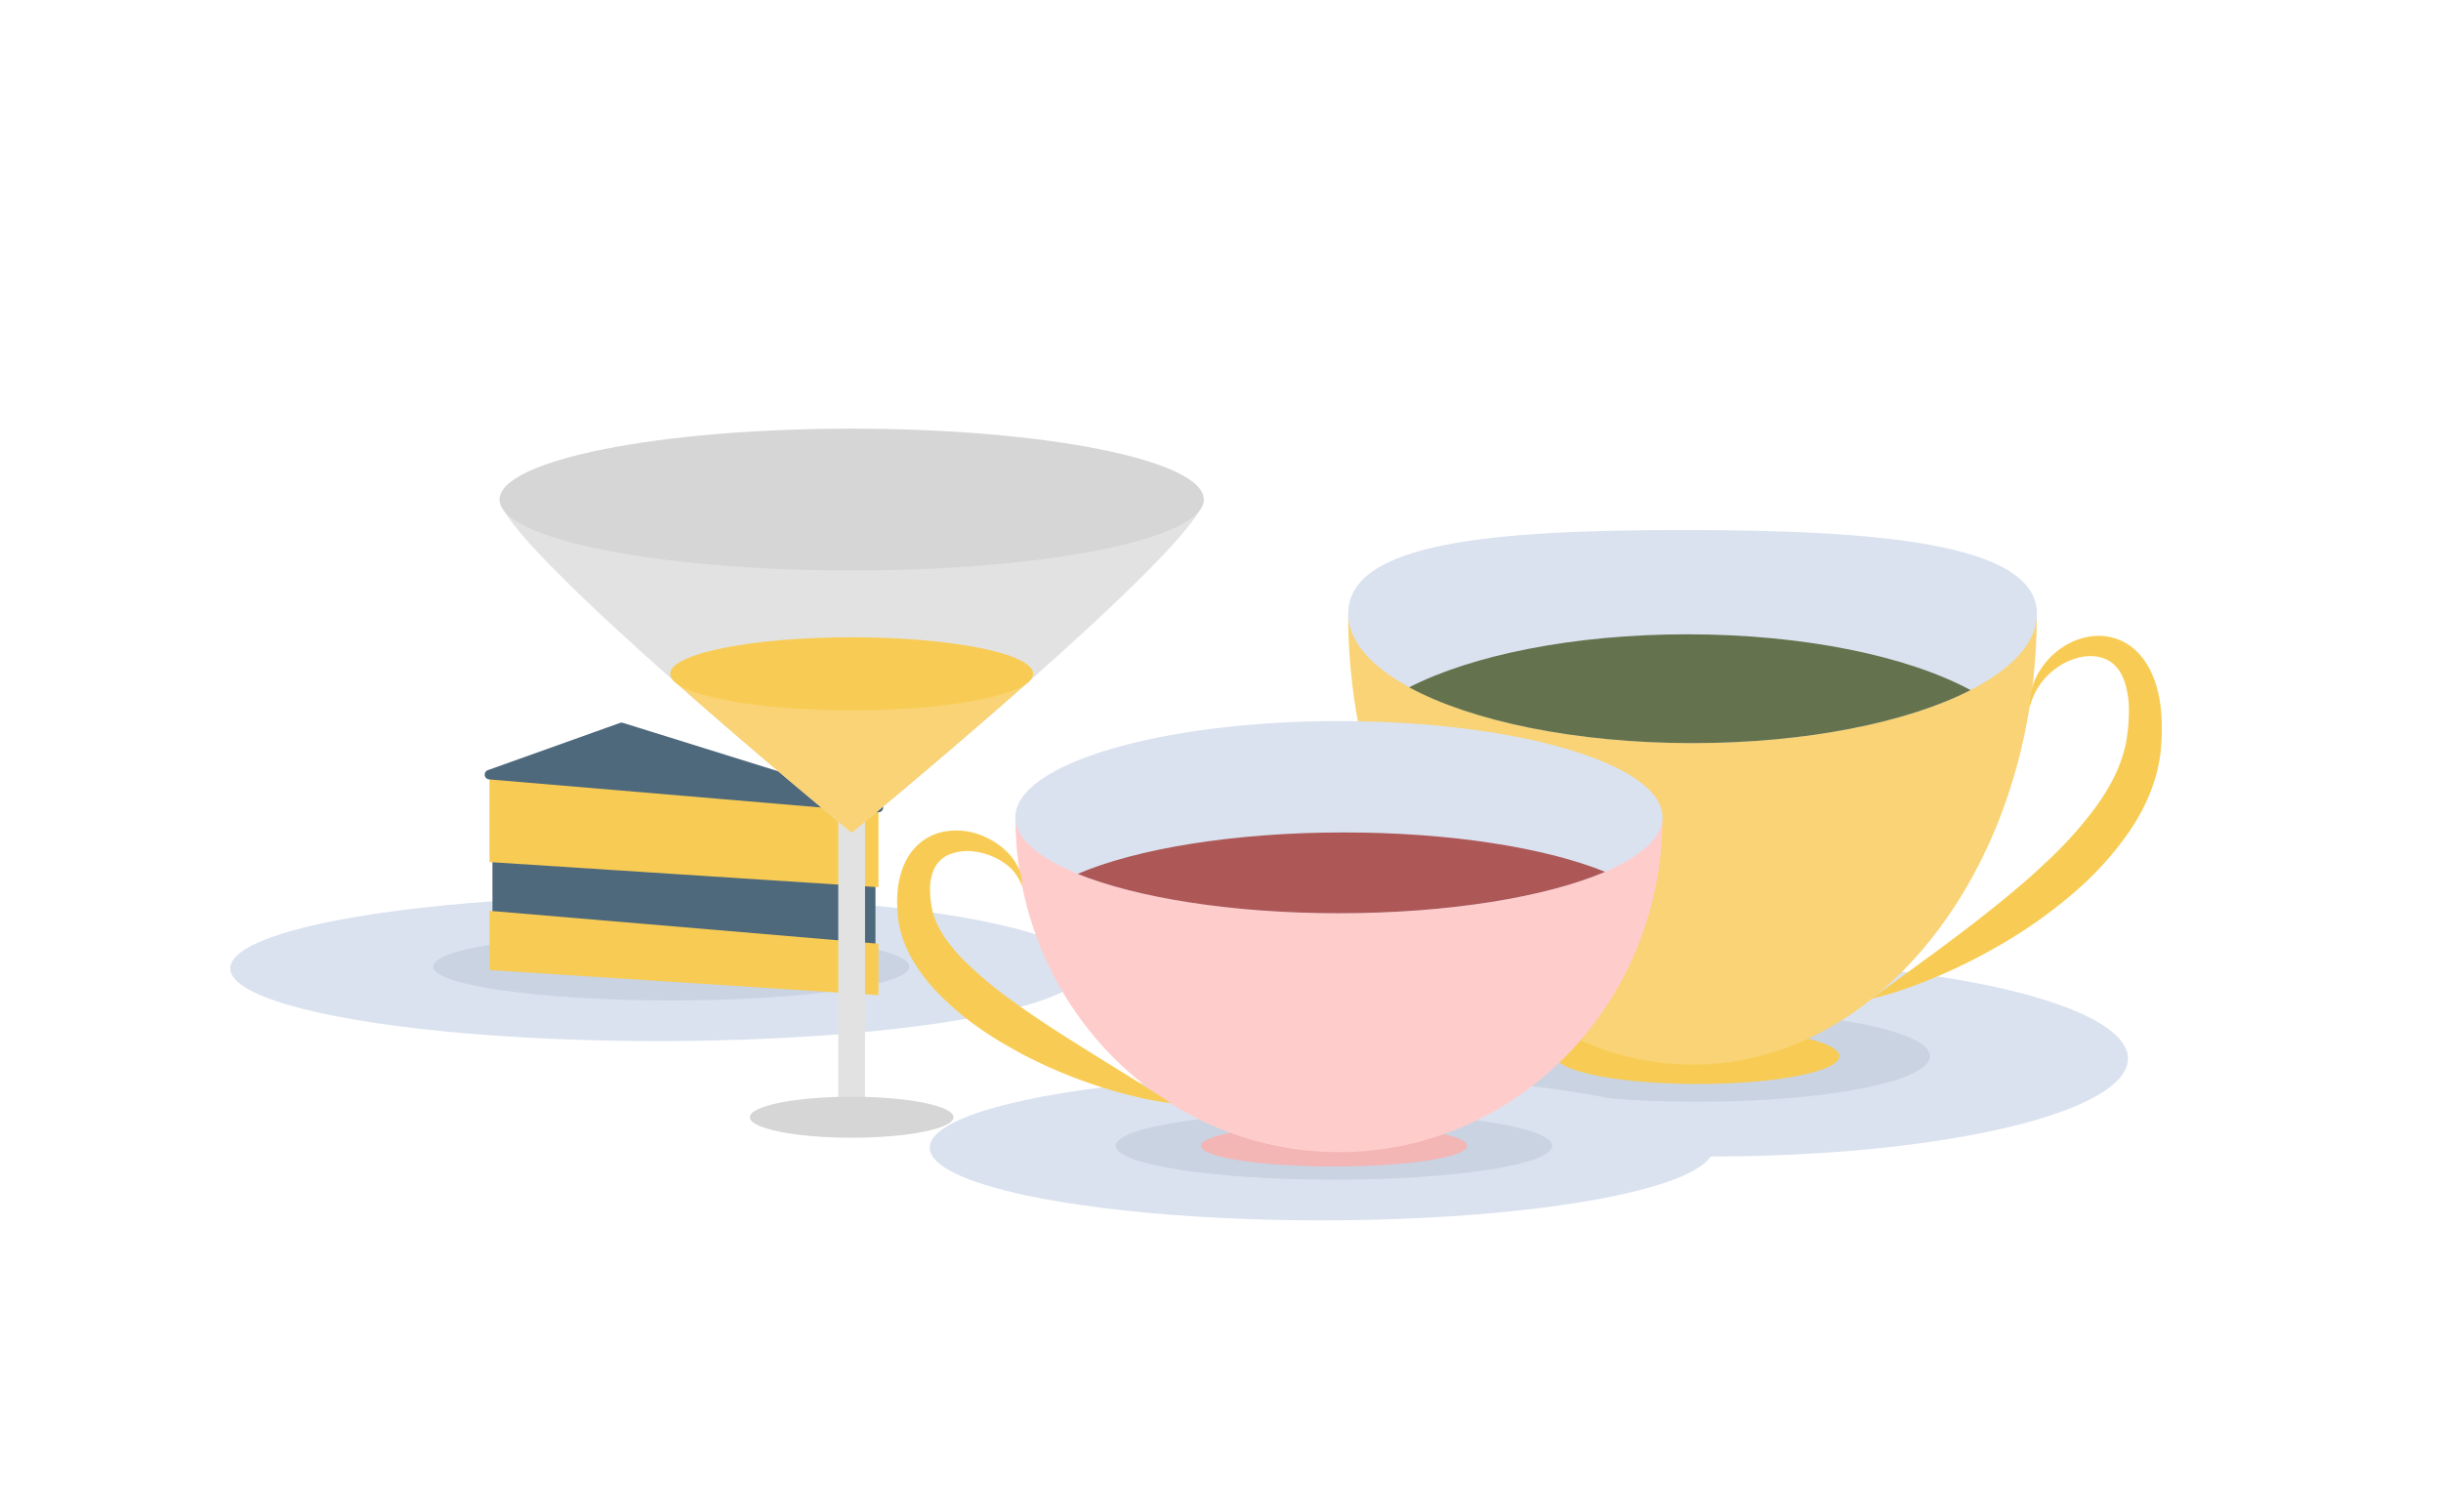 <svg xmlns="http://www.w3.org/2000/svg" viewBox="0 0 1276.44 790.63"><defs><style>.cls-1{fill:#dae2ef;}.cls-2{fill:#c9d3e2;}.cls-3{fill:#f8cc54;}.cls-4{fill:#f9d375;}.cls-5{fill:#64724d;}.cls-6,.cls-7{fill:#4e687c;}.cls-7{stroke:#4e687c;stroke-linecap:round;stroke-linejoin:round;stroke-width:5px;}.cls-8{fill:none;stroke:#e2e2e2;stroke-miterlimit:10;stroke-width:14px;}.cls-9{fill:#e2e2e2;}.cls-10{fill:#d6d6d6;}.cls-11{fill:#f4b5b5;}.cls-12{fill:#fcc;}.cls-13{fill:#ad5757;}</style></defs><title>food-drinks</title><g id="Layer_6" data-name="Layer 6"><ellipse class="cls-1" cx="894.66" cy="553.72" rx="218.1" ry="51.21"/><ellipse class="cls-2" cx="887.79" cy="552.46" rx="121.42" ry="23.84"/><ellipse class="cls-3" cx="887.79" cy="552.46" rx="74.06" ry="14.54"/><path class="cls-4" d="M705,321.67C705,451.58,785.58,556.88,885,556.88s180.07-105.3,180.07-235.21Z"/><path class="cls-1" d="M705,321c0,37.37,80.62,67.66,180.08,67.66s180.07-30.29,180.07-67.66S979.43,277.25,880,277.25,705,283.68,705,321Z"/><path class="cls-5" d="M882.29,331.79c61.4,0,115.61,11.55,148.12,29.18C997.64,377.78,944.74,388.7,885,388.7c-61.41,0-115.62-11.55-148.12-29.18C769.68,342.71,822.58,331.79,882.29,331.79Z"/><path class="cls-3" d="M1061.44,369.73a34,34,0,0,1,5.6-19.59,39.61,39.61,0,0,1,16.12-14.2,34.57,34.57,0,0,1,11-3.17,29,29,0,0,1,12.11,1.21,28.53,28.53,0,0,1,10.8,6.5,32.88,32.88,0,0,1,4.08,4.71,39.14,39.14,0,0,1,3.15,5.18,50.86,50.86,0,0,1,4,10.92,74.48,74.48,0,0,1,1.81,11c.3,3.64.38,7.25.32,10.83,0,1.78-.1,3.56-.22,5.33l-.08,1.33-.11,1.41c-.08.94-.16,1.88-.27,2.82a89,89,0,0,1-2.17,11c-.51,1.78-1,3.59-1.67,5.32L1125,413l-1,2.56c-.68,1.72-1.47,3.37-2.23,5s-1.61,3.28-2.5,4.85c-1.71,3.21-3.64,6.24-5.62,9.24a166.71,166.71,0,0,1-28,31.27,250.4,250.4,0,0,1-33,24.33,293.5,293.5,0,0,1-35.82,18.85c-6.15,2.74-12.41,5.21-18.74,7.48a177.21,177.21,0,0,1-19.35,5.8l32.16-23.53c10.58-7.8,21-15.65,31.08-23.75,5.08-4,10-8.15,14.88-12.29s9.56-8.46,14.16-12.81a208.43,208.43,0,0,0,24.79-27.73,116.61,116.61,0,0,0,9.4-15.23,76.14,76.14,0,0,0,6-16.2c.17-.69.27-1.39.44-2.09l.23-1,.17-1.14c.24-1.52.43-3,.6-4.55a88.51,88.51,0,0,0,.55-9,47.89,47.89,0,0,0-2.29-16.69c-1.75-5-4.71-9-9-11.22a19.13,19.13,0,0,0-7.33-1.92,25.66,25.66,0,0,0-8.3.93A35.69,35.69,0,0,0,1061.44,369.73Z"/><ellipse class="cls-1" cx="343.99" cy="506.52" rx="223.59" ry="38.05"/><ellipse class="cls-2" cx="351.03" cy="505.59" rx="124.48" ry="17.71"/><polygon class="cls-6" points="257.51 506.71 257.51 406.08 457.79 423.02 457.79 519.67 257.51 506.71"/><polygon class="cls-3" points="255.95 450.92 459.35 464.07 459.35 422.4 255.95 405.19 255.95 450.92"/><polygon class="cls-3" points="255.95 507.4 459.35 520.55 459.35 493.63 255.95 476.42 255.95 507.4"/><polygon class="cls-7" points="325.03 380.5 255.95 405.19 459.35 422.39 325.03 380.5"/><line class="cls-8" x1="445.34" y1="424.36" x2="445.34" y2="579.36"/><path class="cls-9" d="M464.64,260.85H261.23c0,23.49,184.13,174.74,184.13,174.74S629.49,284.34,629.49,260.85Z"/><path class="cls-4" d="M538.18,356.25l-186.39-.55h0c46.53,41.25,93.57,79.89,93.57,79.89s46.48-38.18,92.73-79.15A1.87,1.87,0,0,1,538.18,356.25Z"/><ellipse class="cls-10" cx="445.36" cy="261.32" rx="184.13" ry="37.11"/><ellipse class="cls-10" cx="445.36" cy="584.39" rx="53.25" ry="10.73"/><ellipse class="cls-3" cx="445.36" cy="352.45" rx="94.88" ry="19.12"/><ellipse class="cls-1" cx="691.1" cy="600.29" rx="204.93" ry="38.05"/><ellipse class="cls-2" cx="697.56" cy="599.35" rx="114.09" ry="17.71"/><ellipse class="cls-11" cx="697.56" cy="599.35" rx="69.58" ry="10.8"/><path class="cls-12" d="M869.33,427.9c0,96.51-75.75,174.74-169.19,174.74S531,524.41,531,427.9Z"/><ellipse class="cls-1" cx="700.14" cy="427.43" rx="169.19" ry="50.26"/><path class="cls-13" d="M702.72,435.42c-57.69,0-108.63,8.58-139.17,21.68,30.79,12.48,80.49,20.59,136.59,20.59,57.69,0,108.63-8.58,139.17-21.67C808.53,443.53,758.82,435.42,702.72,435.42Z"/><path class="cls-3" d="M534.39,463.6a23.72,23.72,0,0,0-9.63-12.45A32.72,32.72,0,0,0,518,447.6a33.72,33.72,0,0,0-7.25-2,26.83,26.83,0,0,0-13.76,1.1,15.15,15.15,0,0,0-8.43,7.63,26.15,26.15,0,0,0-2.19,12.32,49.73,49.73,0,0,0,.69,7.07c.08.59.22,1.2.33,1.8.06.3.11.61.17.89l.22.77c.25,1,.61,2.06.95,3.08a51.65,51.65,0,0,0,6.59,11.91c1.42,1.91,3,3.8,4.55,5.66s3.31,3.68,5.13,5.44a205.22,205.22,0,0,0,24,20c8.61,6.26,17.59,12.29,26.78,18.14s18.53,11.69,28,17.53,19,11.72,28.47,18.06a152.37,152.37,0,0,1-16.84-3c-5.54-1.28-11-2.73-16.46-4.4a260.51,260.51,0,0,1-31.91-12.07c-2.6-1.18-5.16-2.44-7.73-3.71s-5.12-2.58-7.63-4-5-2.81-7.52-4.27-4.95-3-7.37-4.62a151.26,151.26,0,0,1-27.37-22.59,90.7,90.7,0,0,1-11.36-14.79,74.92,74.92,0,0,1-4.48-8.64,59.22,59.22,0,0,1-3.1-9.55,50.61,50.61,0,0,1-.86-5.07l-.14-1.28-.09-1.18c-.06-.78-.14-1.55-.16-2.34a67.28,67.28,0,0,1,.14-9.61,46.21,46.21,0,0,1,2-9.9,34.32,34.32,0,0,1,4.69-9.6,28.27,28.27,0,0,1,3.63-4.19,27.1,27.1,0,0,1,4.37-3.42,27.79,27.79,0,0,1,10-3.85,35.53,35.53,0,0,1,19.24,2.08,42.61,42.61,0,0,1,8.18,4.34,37.86,37.86,0,0,1,6.8,6.07,27.94,27.94,0,0,1,4.72,7.62A20.09,20.09,0,0,1,534.39,463.6Z"/></g></svg>